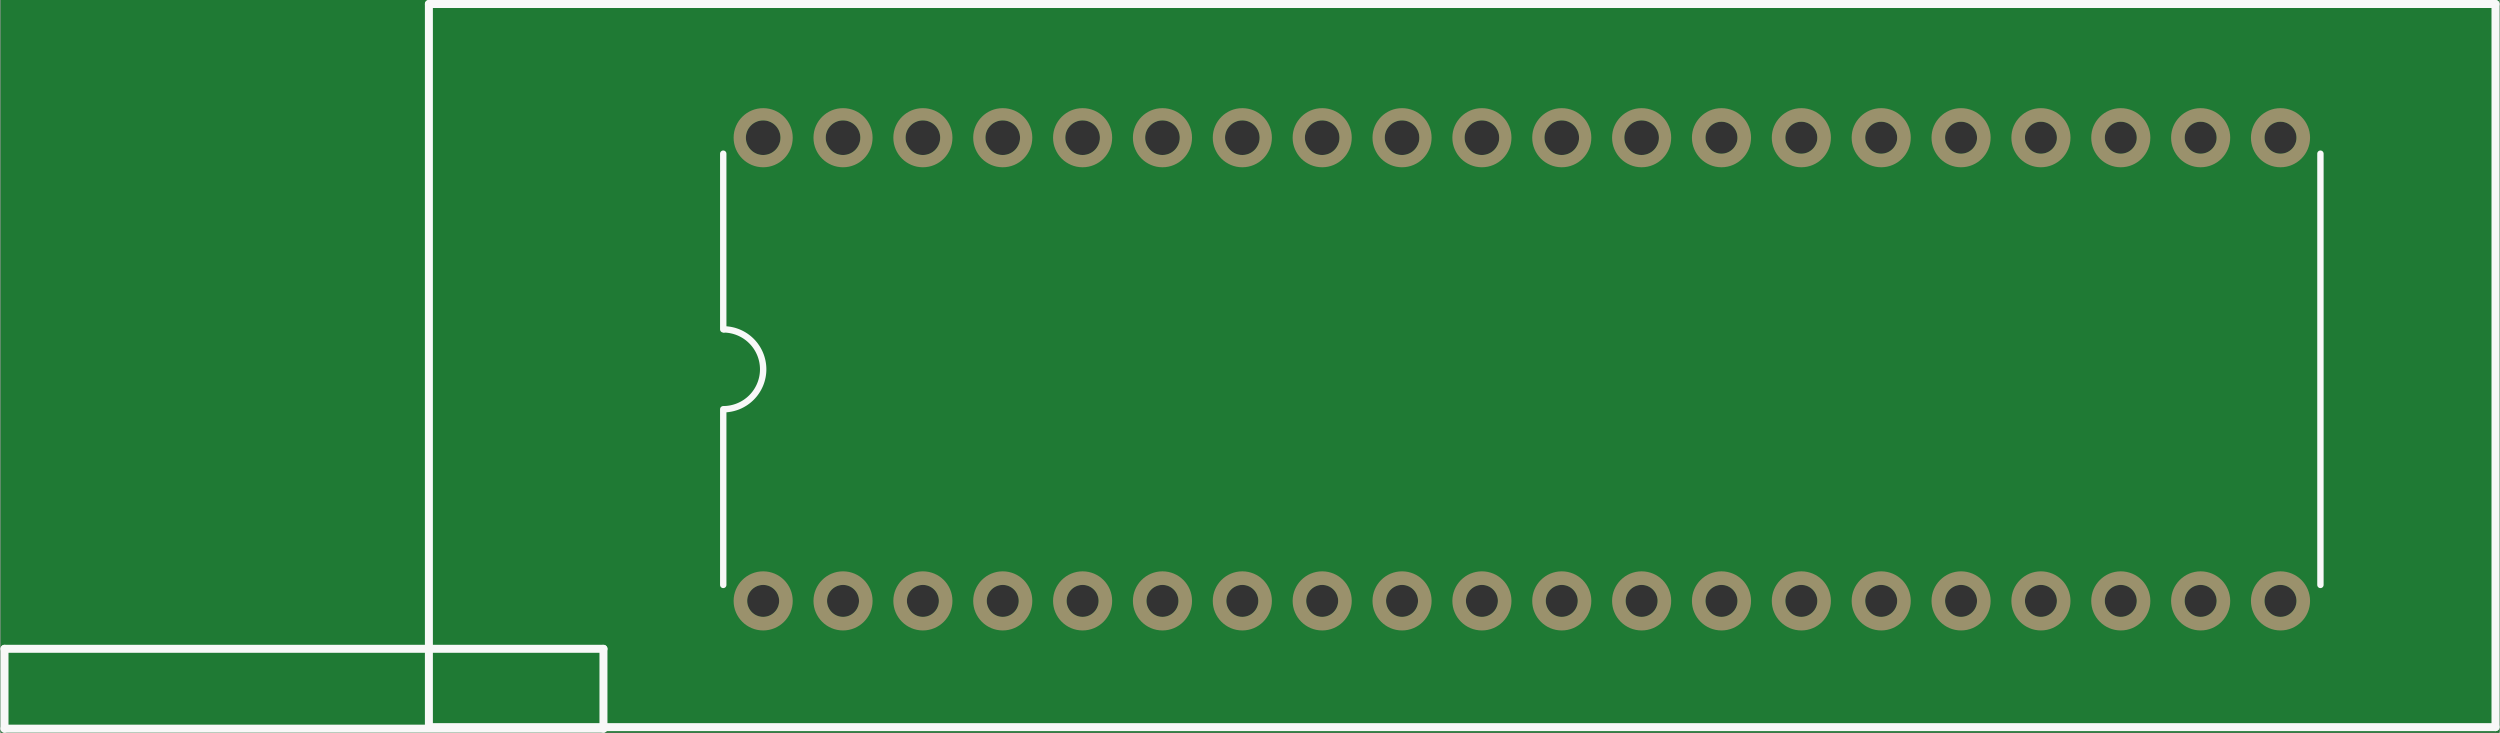 <?xml version='1.0' encoding='UTF-8' standalone='no'?>
<!-- Created with Fritzing (http://www.fritzing.org/) -->
<svg xmlns:svg='http://www.w3.org/2000/svg' xmlns='http://www.w3.org/2000/svg' version='1.2' baseProfile='tiny' x='0in' y='0in' width='3.129in' height='0.917in' viewBox='0 0 79.482 23.303' >
<rect x="0" y="0" width="79.482" height="23.303" fill="#333333" stroke="none"/>
<g id='breadboard'>
<path fill='#1F7A34' stroke='none' stroke-width='0' d='M0,0l79.482,0 0,23.303 -79.482,0 0,-23.303z
M23.749,19.112a0.508,0.508 0 1 0 1.016,0 0.508,0.508 0 1 0 -1.016,0z
M26.289,19.112a0.508,0.508 0 1 0 1.016,0 0.508,0.508 0 1 0 -1.016,0z
M28.829,19.112a0.508,0.508 0 1 0 1.016,0 0.508,0.508 0 1 0 -1.016,0z
M31.369,19.112a0.508,0.508 0 1 0 1.016,0 0.508,0.508 0 1 0 -1.016,0z
M33.909,19.112a0.508,0.508 0 1 0 1.016,0 0.508,0.508 0 1 0 -1.016,0z
M36.449,19.112a0.508,0.508 0 1 0 1.016,0 0.508,0.508 0 1 0 -1.016,0z
M38.989,19.112a0.508,0.508 0 1 0 1.016,0 0.508,0.508 0 1 0 -1.016,0z
M41.529,19.112a0.508,0.508 0 1 0 1.016,0 0.508,0.508 0 1 0 -1.016,0z
M44.069,19.112a0.508,0.508 0 1 0 1.016,0 0.508,0.508 0 1 0 -1.016,0z
M46.609,19.112a0.508,0.508 0 1 0 1.016,0 0.508,0.508 0 1 0 -1.016,0z
M49.149,19.112a0.508,0.508 0 1 0 1.016,0 0.508,0.508 0 1 0 -1.016,0z
M51.689,19.112a0.508,0.508 0 1 0 1.016,0 0.508,0.508 0 1 0 -1.016,0z
M54.229,19.112a0.508,0.508 0 1 0 1.016,0 0.508,0.508 0 1 0 -1.016,0z
M56.769,19.112a0.508,0.508 0 1 0 1.016,0 0.508,0.508 0 1 0 -1.016,0z
M59.309,19.112a0.508,0.508 0 1 0 1.016,0 0.508,0.508 0 1 0 -1.016,0z
M61.849,19.112a0.508,0.508 0 1 0 1.016,0 0.508,0.508 0 1 0 -1.016,0z
M64.389,19.112a0.508,0.508 0 1 0 1.016,0 0.508,0.508 0 1 0 -1.016,0z
M66.929,19.112a0.508,0.508 0 1 0 1.016,0 0.508,0.508 0 1 0 -1.016,0z
M69.469,19.112a0.508,0.508 0 1 0 1.016,0 0.508,0.508 0 1 0 -1.016,0z
M72.009,19.112a0.508,0.508 0 1 0 1.016,0 0.508,0.508 0 1 0 -1.016,0z
M72.009,4.38a0.508,0.508 0 1 0 1.016,0 0.508,0.508 0 1 0 -1.016,0z
M69.469,4.38a0.508,0.508 0 1 0 1.016,0 0.508,0.508 0 1 0 -1.016,0z
M66.929,4.38a0.508,0.508 0 1 0 1.016,0 0.508,0.508 0 1 0 -1.016,0z
M64.389,4.38a0.508,0.508 0 1 0 1.016,0 0.508,0.508 0 1 0 -1.016,0z
M61.849,4.38a0.508,0.508 0 1 0 1.016,0 0.508,0.508 0 1 0 -1.016,0z
M59.309,4.38a0.508,0.508 0 1 0 1.016,0 0.508,0.508 0 1 0 -1.016,0z
M56.769,4.38a0.508,0.508 0 1 0 1.016,0 0.508,0.508 0 1 0 -1.016,0z
M54.229,4.38a0.508,0.508 0 1 0 1.016,0 0.508,0.508 0 1 0 -1.016,0z
M49.107,4.38a0.55,0.55 0 1 0 1.1,0 0.55,0.55 0 1 0 -1.1,0z
M46.567,4.38a0.55,0.55 0 1 0 1.1,0 0.55,0.55 0 1 0 -1.1,0z
M44.027,4.38a0.55,0.55 0 1 0 1.1,0 0.55,0.55 0 1 0 -1.1,0z
M41.487,4.38a0.55,0.55 0 1 0 1.1,0 0.55,0.55 0 1 0 -1.1,0z
M38.947,4.38a0.55,0.55 0 1 0 1.1,0 0.55,0.55 0 1 0 -1.1,0z
M36.407,4.38a0.55,0.55 0 1 0 1.1,0 0.55,0.55 0 1 0 -1.1,0z
M33.867,4.38a0.55,0.55 0 1 0 1.1,0 0.55,0.55 0 1 0 -1.1,0z
M31.327,4.38a0.55,0.55 0 1 0 1.1,0 0.55,0.55 0 1 0 -1.1,0z
M28.787,4.38a0.55,0.55 0 1 0 1.1,0 0.55,0.55 0 1 0 -1.1,0z
M26.247,4.38a0.55,0.55 0 1 0 1.1,0 0.55,0.55 0 1 0 -1.1,0z
M23.707,4.38a0.55,0.55 0 1 0 1.1,0 0.55,0.55 0 1 0 -1.1,0z
M51.647,4.38a0.55,0.55 0 1 0 1.1,0 0.55,0.55 0 1 0 -1.1,0z
'/>
<circle id='connector0pin' connectorname='1' cx='24.257' cy='19.112' r='0.724' stroke='#9A916C' stroke-width='0.432' fill='none' />
<circle id='connector1pin' connectorname='2' cx='26.797' cy='19.112' r='0.724' stroke='#9A916C' stroke-width='0.432' fill='none' />
<circle id='connector2pin' connectorname='3' cx='29.337' cy='19.112' r='0.724' stroke='#9A916C' stroke-width='0.432' fill='none' />
<circle id='connector3pin' connectorname='4' cx='31.877' cy='19.112' r='0.724' stroke='#9A916C' stroke-width='0.432' fill='none' />
<circle id='connector4pin' connectorname='5' cx='34.417' cy='19.112' r='0.724' stroke='#9A916C' stroke-width='0.432' fill='none' />
<circle id='connector5pin' connectorname='6' cx='36.957' cy='19.112' r='0.724' stroke='#9A916C' stroke-width='0.432' fill='none' />
<circle id='connector6pin' connectorname='7' cx='39.497' cy='19.112' r='0.724' stroke='#9A916C' stroke-width='0.432' fill='none' />
<circle id='connector7pin' connectorname='8' cx='42.037' cy='19.112' r='0.724' stroke='#9A916C' stroke-width='0.432' fill='none' />
<circle id='connector8pin' connectorname='9' cx='44.577' cy='19.112' r='0.724' stroke='#9A916C' stroke-width='0.432' fill='none' />
<circle id='connector9pin' connectorname='10' cx='47.117' cy='19.112' r='0.724' stroke='#9A916C' stroke-width='0.432' fill='none' />
<circle id='connector10pin' connectorname='11' cx='49.657' cy='19.112' r='0.724' stroke='#9A916C' stroke-width='0.432' fill='none' />
<circle id='connector11pin' connectorname='12' cx='52.197' cy='19.112' r='0.724' stroke='#9A916C' stroke-width='0.432' fill='none' />
<circle id='connector12pin' connectorname='13' cx='54.737' cy='19.112' r='0.724' stroke='#9A916C' stroke-width='0.432' fill='none' />
<circle id='connector13pin' connectorname='14' cx='57.277' cy='19.112' r='0.724' stroke='#9A916C' stroke-width='0.432' fill='none' />
<circle id='connector14pin' connectorname='15' cx='59.817' cy='19.112' r='0.724' stroke='#9A916C' stroke-width='0.432' fill='none' />
<circle id='connector15pin' connectorname='16' cx='62.357' cy='19.112' r='0.724' stroke='#9A916C' stroke-width='0.432' fill='none' />
<circle id='connector16pin' connectorname='17' cx='64.897' cy='19.112' r='0.724' stroke='#9A916C' stroke-width='0.432' fill='none' />
<circle id='connector17pin' connectorname='18' cx='67.437' cy='19.112' r='0.724' stroke='#9A916C' stroke-width='0.432' fill='none' />
<circle id='connector18pin' connectorname='19' cx='69.977' cy='19.112' r='0.724' stroke='#9A916C' stroke-width='0.432' fill='none' />
<circle id='connector19pin' connectorname='20' cx='72.517' cy='19.112' r='0.724' stroke='#9A916C' stroke-width='0.432' fill='none' />
<circle id='connector20pin' connectorname='21' cx='72.517' cy='4.38' r='0.724' stroke='#9A916C' stroke-width='0.432' fill='none' />
<circle id='connector21pin' connectorname='22' cx='69.977' cy='4.38' r='0.724' stroke='#9A916C' stroke-width='0.432' fill='none' />
<circle id='connector22pin' connectorname='23' cx='67.437' cy='4.38' r='0.724' stroke='#9A916C' stroke-width='0.432' fill='none' />
<circle id='connector23pin' connectorname='24' cx='64.897' cy='4.38' r='0.724' stroke='#9A916C' stroke-width='0.432' fill='none' />
<circle id='connector24pin' connectorname='25' cx='62.357' cy='4.38' r='0.724' stroke='#9A916C' stroke-width='0.432' fill='none' />
<circle id='connector25pin' connectorname='26' cx='59.817' cy='4.38' r='0.724' stroke='#9A916C' stroke-width='0.432' fill='none' />
<circle id='connector26pin' connectorname='27' cx='57.277' cy='4.38' r='0.724' stroke='#9A916C' stroke-width='0.432' fill='none' />
<circle id='connector27pin' connectorname='28' cx='54.737' cy='4.38' r='0.724' stroke='#9A916C' stroke-width='0.432' fill='none' />
<circle id='connector28pin' connectorname='30' cx='49.657' cy='4.38' r='0.745' stroke='#9A916C' stroke-width='0.39' fill='none' />
<circle id='connector29pin' connectorname='31' cx='47.117' cy='4.38' r='0.745' stroke='#9A916C' stroke-width='0.39' fill='none' />
<circle id='connector30pin' connectorname='32' cx='44.577' cy='4.38' r='0.745' stroke='#9A916C' stroke-width='0.39' fill='none' />
<circle id='connector31pin' connectorname='33' cx='42.037' cy='4.38' r='0.745' stroke='#9A916C' stroke-width='0.39' fill='none' />
<circle id='connector32pin' connectorname='34' cx='39.497' cy='4.38' r='0.745' stroke='#9A916C' stroke-width='0.39' fill='none' />
<circle id='connector33pin' connectorname='35' cx='36.957' cy='4.38' r='0.745' stroke='#9A916C' stroke-width='0.39' fill='none' />
<circle id='connector34pin' connectorname='36' cx='34.417' cy='4.38' r='0.745' stroke='#9A916C' stroke-width='0.39' fill='none' />
<circle id='connector35pin' connectorname='37' cx='31.877' cy='4.38' r='0.745' stroke='#9A916C' stroke-width='0.39' fill='none' />
<circle id='connector36pin' connectorname='38' cx='29.337' cy='4.38' r='0.745' stroke='#9A916C' stroke-width='0.39' fill='none' />
<circle id='connector37pin' connectorname='39' cx='26.797' cy='4.38' r='0.745' stroke='#9A916C' stroke-width='0.39' fill='none' />
<circle id='connector38pin' connectorname='40' cx='24.257' cy='4.38' r='0.745' stroke='#9A916C' stroke-width='0.39' fill='none' />
<circle id='connector39pin' connectorname='29' cx='52.197' cy='4.38' r='0.745' stroke='#9A916C' stroke-width='0.39' fill='none' />
<line x1='22.987' y1='13.016' x2='22.987' y2='18.604' stroke='#f8f8f8' stroke-width='0.203' stroke-linecap='round'/>
<path fill='none' d='M22.987,13.016 A1.27,1.27 0 1 0 22.987,10.476' stroke-width='0.203' stroke='#f8f8f8' />
<line x1='73.787' y1='18.604' x2='73.787' y2='4.888' stroke='#f8f8f8' stroke-width='0.203' stroke-linecap='round'/>
<line x1='22.987' y1='4.888' x2='22.987' y2='10.476' stroke='#f8f8f8' stroke-width='0.203' stroke-linecap='round'/>
<line x1='13.625' y1='23.127' x2='79.355' y2='23.127' stroke='#f8f8f8' stroke-width='0.254' stroke-linecap='round'/>
<line x1='79.355' y1='23.127' x2='79.355' y2='0.127' stroke='#f8f8f8' stroke-width='0.254' stroke-linecap='round'/>
<line x1='79.355' y1='0.127' x2='13.625' y2='0.127' stroke='#f8f8f8' stroke-width='0.254' stroke-linecap='round'/>
<line x1='13.625' y1='0.127' x2='13.625' y2='23.127' stroke='#f8f8f8' stroke-width='0.254' stroke-linecap='round'/>
<line x1='19.177' y1='20.636' x2='0.127' y2='20.636' stroke='#f8f8f8' stroke-width='0.254' stroke-linecap='round'/>
<line x1='0.127' y1='20.636' x2='0.127' y2='23.176' stroke='#f8f8f8' stroke-width='0.254' stroke-linecap='round'/>
<line x1='0.127' y1='23.176' x2='19.177' y2='23.176' stroke='#f8f8f8' stroke-width='0.254' stroke-linecap='round'/>
<line x1='19.177' y1='23.176' x2='19.177' y2='20.636' stroke='#f8f8f8' stroke-width='0.254' stroke-linecap='round'/>
</g>
</svg>